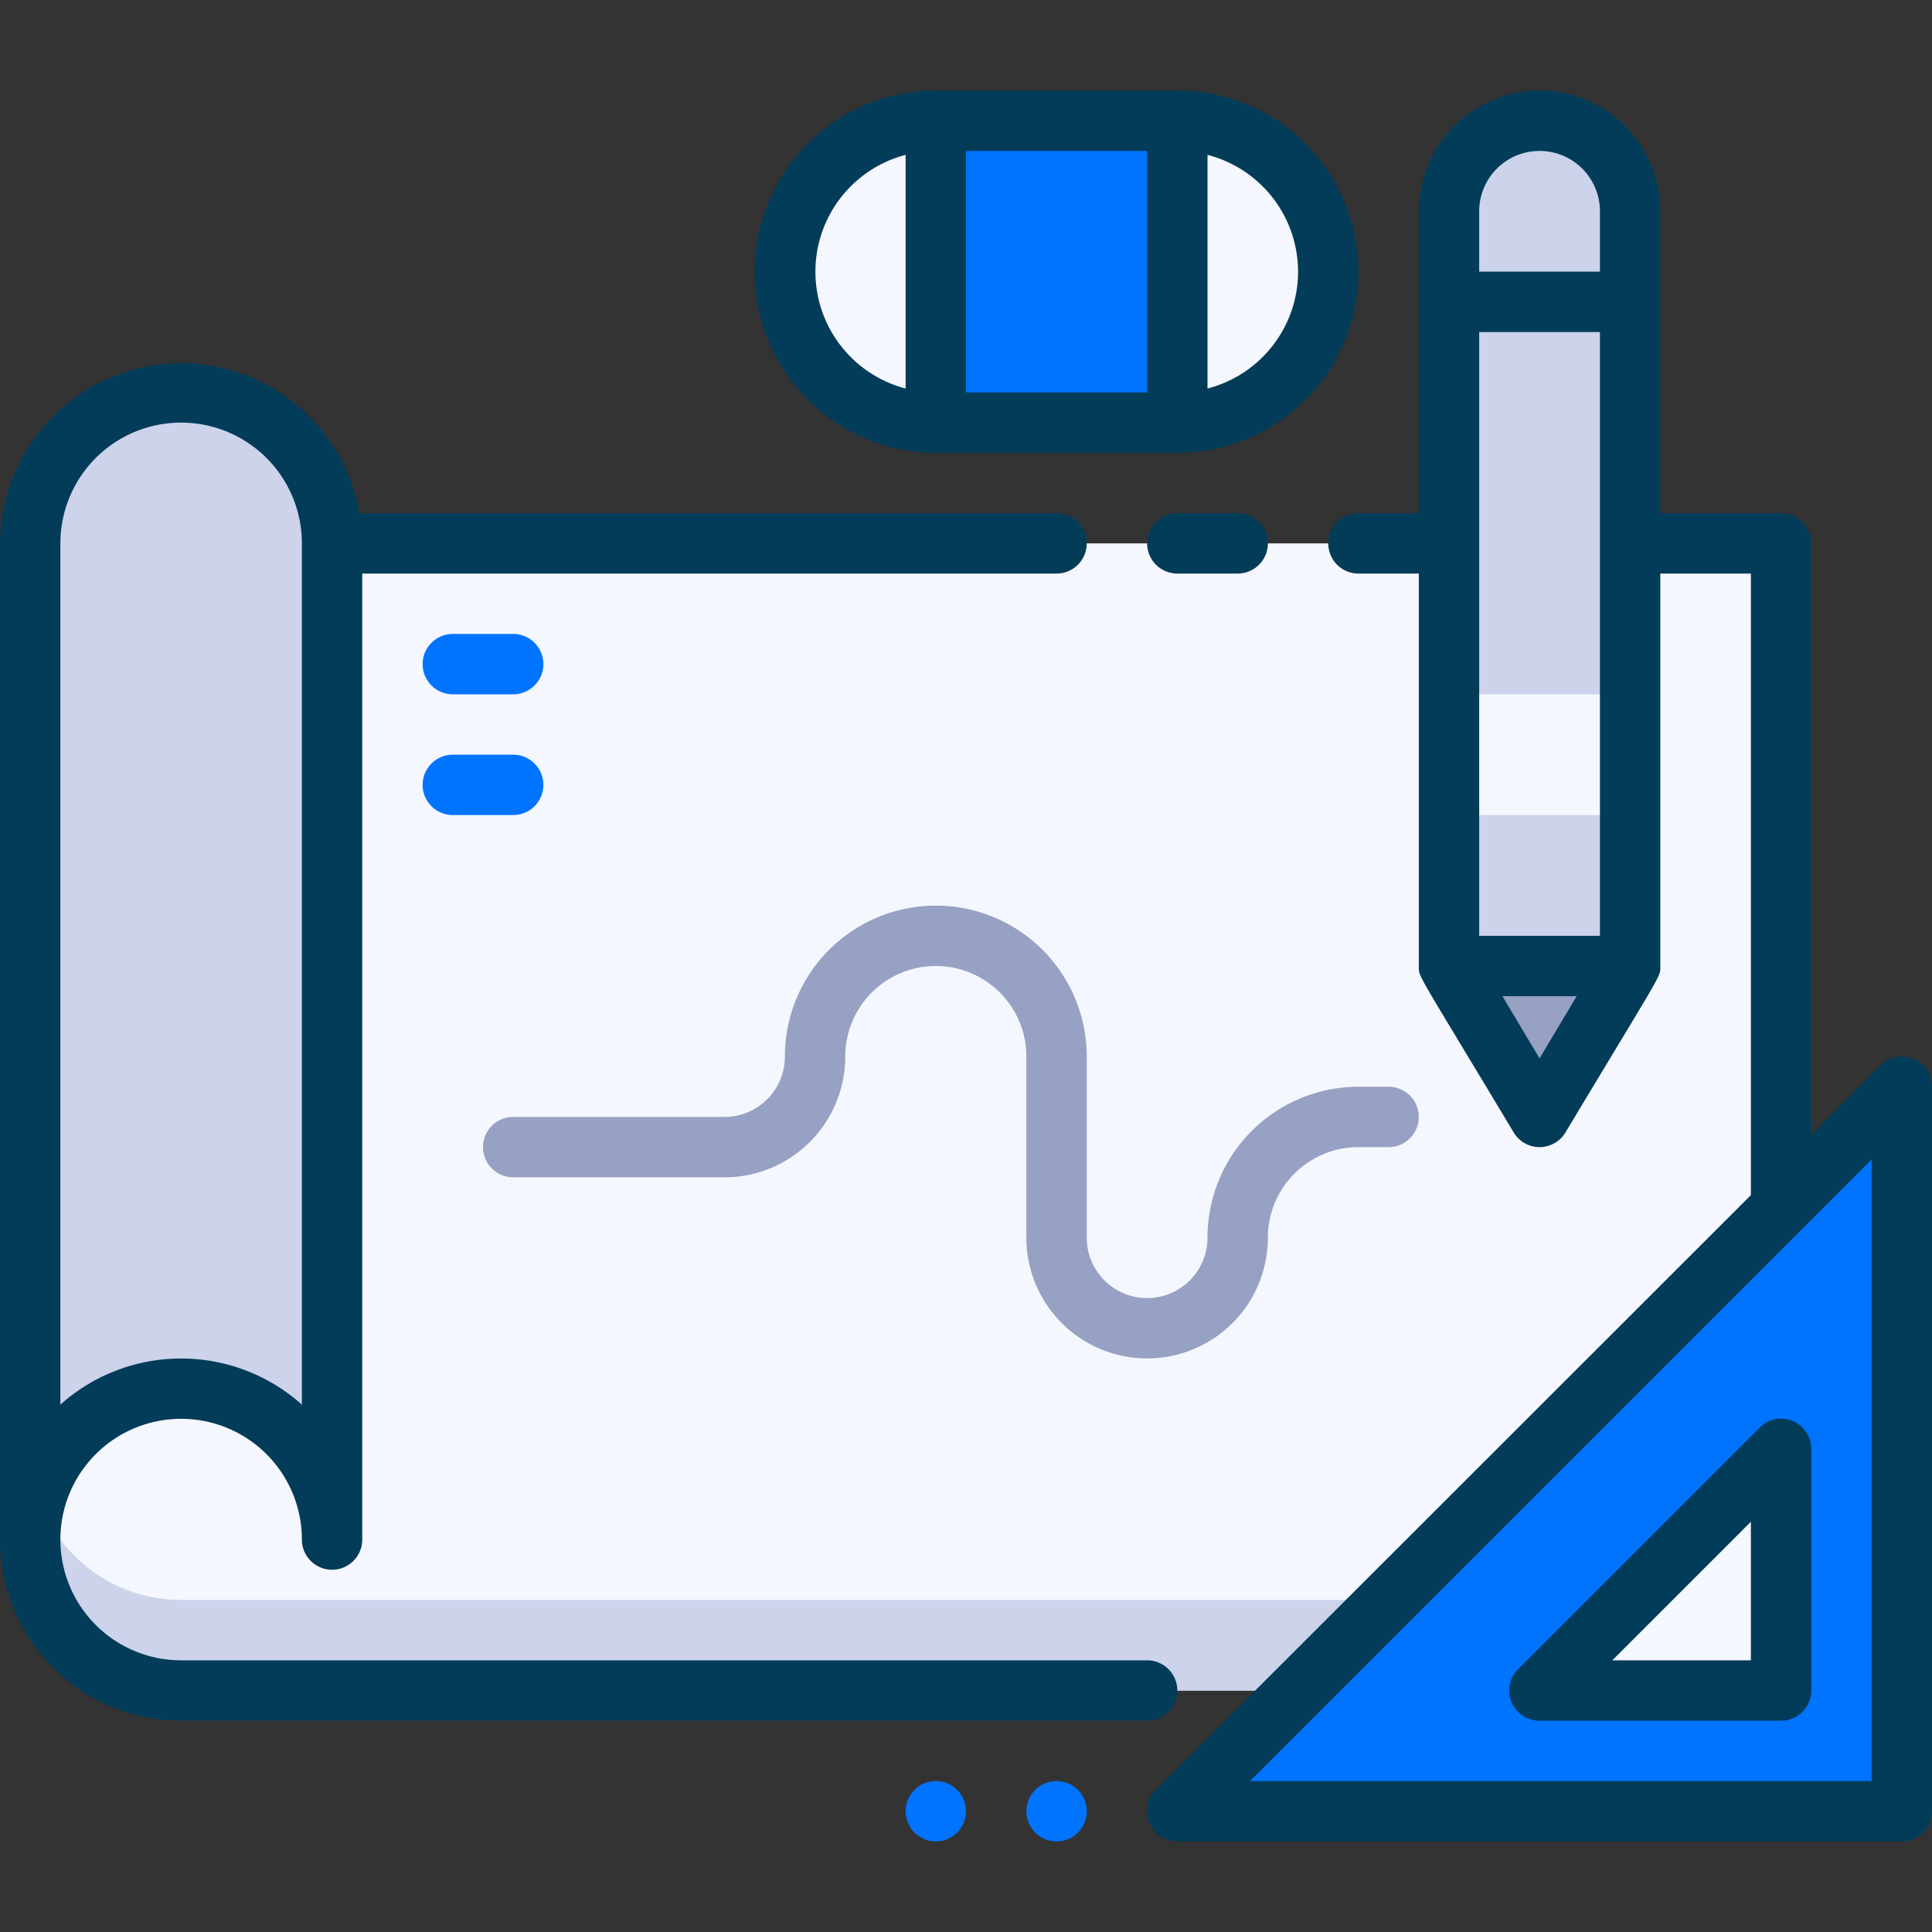 <svg height="512" viewBox="0 0 64 64" width="512" xmlns="http://www.w3.org/2000/svg"><rect x="0" y="0" width="64" height="64" fill="#333333" stroke="none"/><g id="_29._Sketch" data-name="29. Sketch"><path d="m1 18h58a0 0 0 0 1 0 0v38a0 0 0 0 1 0 0h-53a5 5 0 0 1 -5-5v-33a0 0 0 0 1 0 0z" fill="#f5f7ff"/><path d="m1 48v3a5 5 0 0 0 5 5h53v-3h-53a5 5 0 0 1 -5-5z" fill="#ccd3eb"/><path d="m11 18v33a5 5 0 0 0 -10 0v-33a5 5 0 0 1 10 0z" fill="#ccd3eb"/><path d="m54 32h-6v-25a3 3 0 0 1 6 0z" fill="#ccd3eb"/><path d="m48 23h6v4h-6z" fill="#f5f7ff"/><path d="m48 32 3 5 3-5z" fill="#96a1c3"/><path d="m31 4h8v10h-8z" fill="#0074ff"/><path d="m31 14a5 5 0 0 1 0-10z" fill="#f5f7ff"/><path d="m39 14v-10a5 5 0 0 1 0 10z" fill="#f5f7ff"/><path d="m63 36v24h-24z" fill="#0074ff"/><path d="m59 48v8h-8z" fill="#f5f7ff"/><g fill="#033c59"><path d="m39 17a1 1 0 0 0 0 2h2a1 1 0 0 0 0-2z"/><path d="m39 56a1 1 0 0 0 -1-1h-32a4 4 0 1 1 4-4 1 1 0 0 0 2 0v-32h23a1 1 0 0 0 0-2h-23.09a6 6 0 0 0 -11.91 1v33a6 6 0 0 0 6 6h32a1 1 0 0 0 1-1zm-37-38a4 4 0 0 1 8 0v28.53a6 6 0 0 0 -8 0z"/><path d="m31 15h8a6 6 0 0 0 0-12h-8a6 6 0 0 0 0 12zm12-6a4 4 0 0 1 -3 3.87v-7.74a4 4 0 0 1 3 3.87zm-5 4h-6v-8h6zm-8-7.87v7.74a4 4 0 0 1 0-7.74z"/><path d="m62.29 35.29-2.29 2.3v-19.59a1 1 0 0 0 -1-1h-4v-10a4 4 0 0 0 -8 0v10h-2a1 1 0 0 0 0 2h2v13c0 .39-.11.09 3.14 5.51a1 1 0 0 0 1.72 0c3.28-5.46 3.14-5.13 3.14-5.51v-13h3v20.59l-19.71 19.7a1 1 0 0 0 .71 1.71h24a1 1 0 0 0 1-1v-24a1 1 0 0 0 -1.71-.71zm-13.29-4.29v-20h4v20zm2-26a2 2 0 0 1 2 2v2h-4v-2a2 2 0 0 1 2-2zm0 30.06-1.23-2.06h2.46zm11 23.94h-20.59l20.59-20.59z"/><path d="m58.29 47.29-8 8a1 1 0 0 0 .71 1.71h8a1 1 0 0 0 1-1v-8a1 1 0 0 0 -1.71-.71zm-.29 7.71h-4.59l4.59-4.59z"/></g><path d="m38 45a4 4 0 0 1 -4-4v-6a3 3 0 0 0 -6 0 4 4 0 0 1 -4 4h-7a1 1 0 0 1 0-2h7a2 2 0 0 0 2-2 5 5 0 0 1 10 0v6a2 2 0 0 0 4 0 5 5 0 0 1 5-5h1a1 1 0 0 1 0 2h-1a3 3 0 0 0 -3 3 4 4 0 0 1 -4 4z" fill="#96a1c3"/><path d="m35 59a1 1 0 1 0 1 1 1 1 0 0 0 -1-1z" fill="#0074ff"/><path d="m31 59a1 1 0 1 0 1 1 1 1 0 0 0 -1-1z" fill="#0074ff"/><path d="m17 25h-2a1 1 0 0 0 0 2h2a1 1 0 0 0 0-2z" fill="#0074ff"/><path d="m15 23h2a1 1 0 0 0 0-2h-2a1 1 0 0 0 0 2z" fill="#0074ff"/></g></svg>
